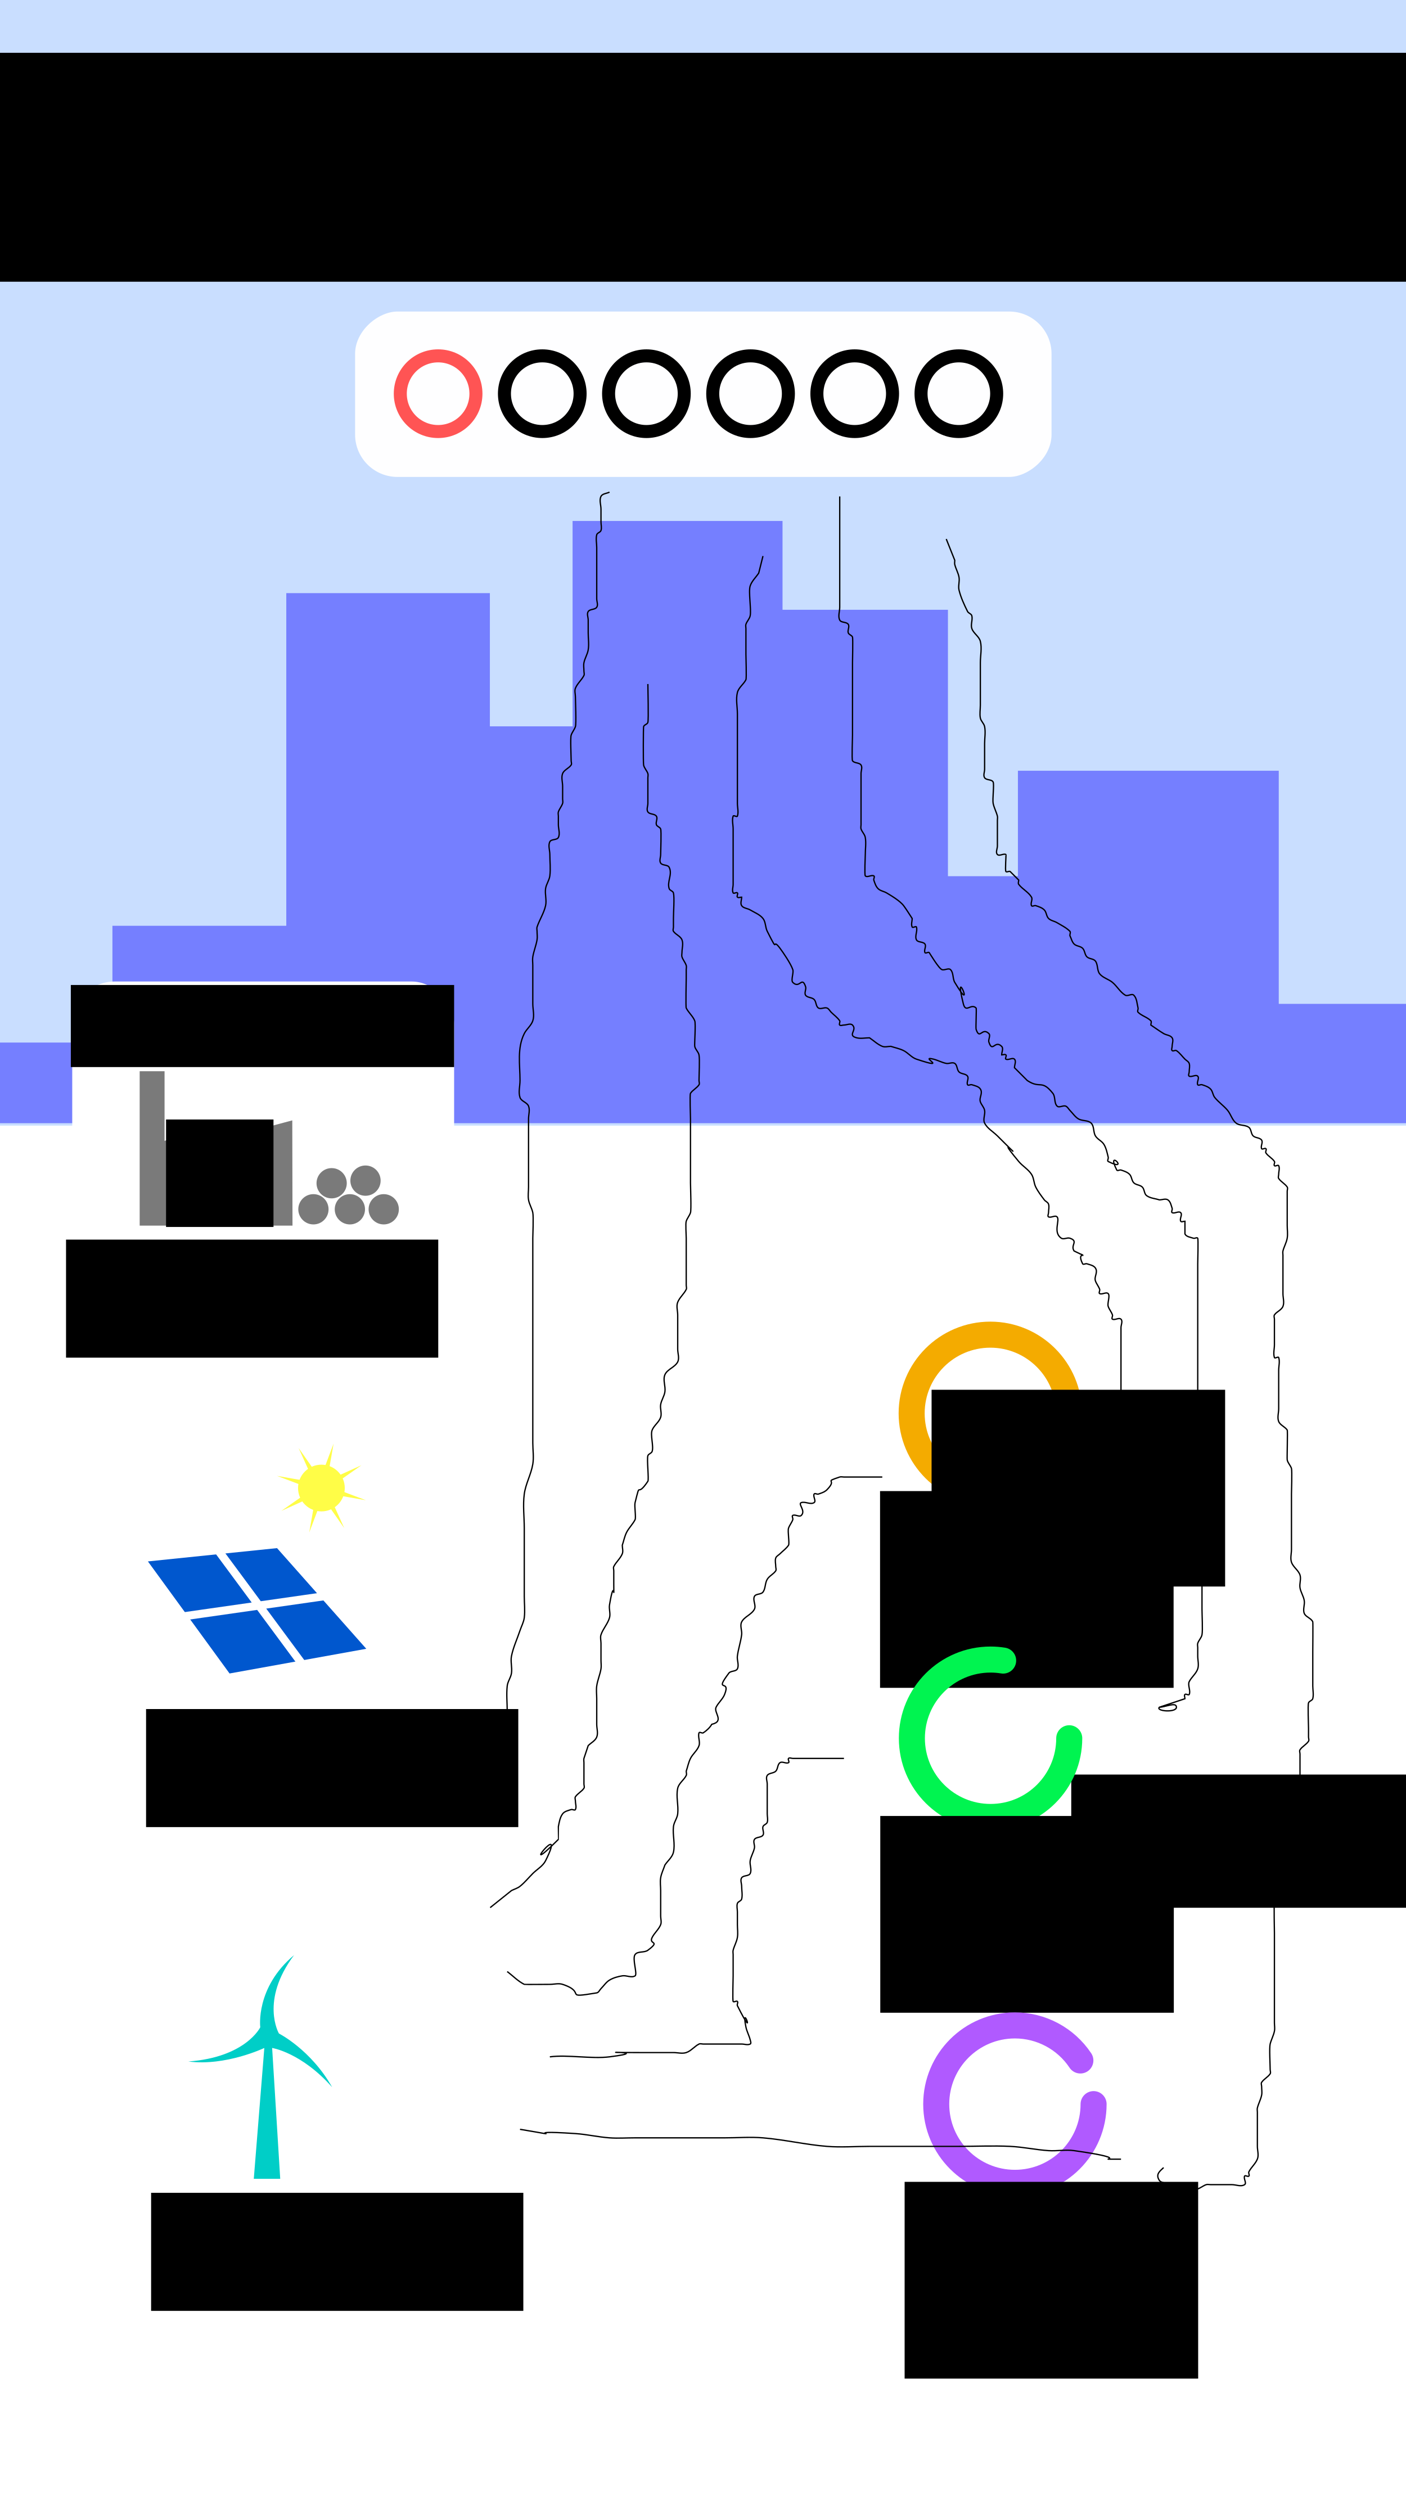 <?xml version="1.0" encoding="UTF-8" standalone="no"?>
<!-- Created with Inkscape (http://www.inkscape.org/) -->

<svg
   xmlns:dc="http://purl.org/dc/elements/1.1/"
   xmlns:cc="http://creativecommons.org/ns#"
   xmlns:rdf="http://www.w3.org/1999/02/22-rdf-syntax-ns#"
   xmlns:svg="http://www.w3.org/2000/svg"
   xmlns="http://www.w3.org/2000/svg"
   xmlns:sodipodi="http://sodipodi.sourceforge.net/DTD/sodipodi-0.dtd"
   xmlns:inkscape="http://www.inkscape.org/namespaces/inkscape"
   width="1080"
   height="1920"
   id="svg2"
   version="1.1"
   inkscape:version="0.48.4 r9939"
   sodipodi:docname="Mockup5.svg">
  <defs
     id="defs4">
    <filter
       id="filter4034"
       inkscape:label="Drop Shadow"
       color-interpolation-filters="sRGB">
      <feFlood
         id="feFlood4036"
         flood-opacity="0.4"
         flood-color="rgb(0,0,0)"
         result="flood" />
      <feComposite
         id="feComposite4038"
         in2="SourceGraphic"
         in="flood"
         operator="in"
         result="composite1" />
      <feGaussianBlur
         id="feGaussianBlur4040"
         stdDeviation="10"
         result="blur" />
      <feOffset
         id="feOffset4042"
         dx="0"
         dy="10"
         result="offset" />
      <feComposite
         id="feComposite4044"
         in2="offset"
         in="SourceGraphic"
         operator="over"
         result="composite2" />
    </filter>
  </defs>
  <sodipodi:namedview
     id="base"
     pagecolor="#ffffff"
     bordercolor="#666666"
     borderopacity="1.0"
     inkscape:pageopacity="0.0"
     inkscape:pageshadow="2"
     inkscape:zoom="0.30542708"
     inkscape:cx="549.56862"
     inkscape:cy="768.55127"
     inkscape:document-units="px"
     inkscape:current-layer="layer1"
     showgrid="false"
     inkscape:window-width="1600"
     inkscape:window-height="877"
     inkscape:window-x="-8"
     inkscape:window-y="1912"
     inkscape:window-maximized="1"
     inkscape:object-paths="true"
     inkscape:snap-intersection-paths="false"
     inkscape:object-nodes="true"
     inkscape:snap-smooth-nodes="false"
     inkscape:snap-midpoints="false"
     inkscape:snap-nodes="true"
     inkscape:snap-bbox="true"
     inkscape:snap-bbox-midpoints="false"
     inkscape:snap-bbox-edge-midpoints="false"
     inkscape:snap-center="false"
     inkscape:snap-object-midpoints="false"
     showguides="true"
     inkscape:guide-bbox="true"
     inkscape:snap-page="true"
     inkscape:snap-global="false">
    <inkscape:grid
       type="xygrid"
       id="grid4075"
       empspacing="5"
       visible="true"
       enabled="true"
       snapvisiblegridlinesonly="true" />
  </sodipodi:namedview>
  <g
     inkscape:label="Layer 1"
     inkscape:groupmode="layer"
     id="layer1"
     transform="translate(0,867.638)">
    <rect
       ry="0"
       y="-867.638"
       x="-6.2695312e-006"
       height="864.381"
       width="1080"
       id="rect4061"
       style="color:#000000;fill:#c9deff;fill-opacity:1;fill-rule:nonzero;stroke:none;stroke-width:20;marker:none;visibility:visible;display:inline;overflow:visible;enable-background:accumulate" />
    <flowRoot
       xml:space="preserve"
       id="flowRoot3905"
       style="font-size:72px;font-style:normal;font-variant:normal;font-weight:normal;font-stretch:normal;text-align:center;line-height:125%;letter-spacing:0px;word-spacing:0px;writing-mode:lr-tb;text-anchor:middle;color:#000000;fill:#000000;fill-opacity:1;fill-rule:nonzero;stroke:none;marker:none;visibility:visible;display:inline;overflow:visible;enable-background:accumulate;font-family:Roboto;-inkscape-font-specification:Roboto"
       transform="matrix(1.939,0,0,1.939,-1453.259,-4347.142)"><flowRegion
         id="flowRegion3907"><rect
           style="font-size:72px;font-style:normal;font-variant:normal;font-weight:normal;font-stretch:normal;text-align:center;line-height:125%;writing-mode:lr-tb;text-anchor:middle;color:#000000;fill:#000000;fill-opacity:1;fill-rule:nonzero;stroke:none;marker:none;visibility:visible;display:inline;overflow:visible;enable-background:accumulate;font-family:Roboto;-inkscape-font-specification:Roboto"
           id="rect3909"
           width="634.585"
           height="90.655"
           x="706.644"
           y="1815.398" /></flowRegion><flowPara
         id="flowPara3911"
         style="font-size:72px;font-style:normal;font-variant:normal;font-weight:normal;font-stretch:normal;text-align:center;line-height:125%;writing-mode:lr-tb;text-anchor:middle;color:#000000;fill:#000000;fill-opacity:1;fill-rule:nonzero;stroke:none;marker:none;visibility:visible;display:inline;overflow:visible;enable-background:accumulate;font-family:Roboto;-inkscape-font-specification:Roboto">City 3</flowPara></flowRoot>    <path
       style="fill:#757fff;fill-opacity:1;stroke:none"
       d="m 1080,-5.109 0,-91.64 -97.737,0 0,-179.018 -200.362,0 0,80.984 -53.756,0 0,-204.592 -127.059,0 0,-68.198 -161.267,0 0,157.707 -63.529,0 0,-102.296 -156.38,0 0,255.455 -133.549,0 0,89.672 -86.361,0 0,61.926 z"
       id="path3903"
       inkscape:connector-curvature="0"
       sodipodi:nodetypes="ccccccccccccccccccccc" />
    <flowRoot
       xml:space="preserve"
       id="flowRoot3951"
       style="font-size:72px;font-style:normal;font-variant:normal;font-weight:normal;font-stretch:normal;text-align:start;line-height:125%;letter-spacing:0px;word-spacing:0px;writing-mode:lr-tb;text-anchor:start;fill:#000000;fill-opacity:1;stroke:none;font-family:Roboto;-inkscape-font-specification:Roboto"><flowRegion
         id="flowRegion3953"><rect
           id="rect3955"
           width="77.87"
           height="73.221"
           x="326.59"
           y="1710.796"
           style="font-size:72px" /></flowRegion><flowPara
         id="flowPara3957" /></flowRoot>    <flowRoot
       xml:space="preserve"
       id="flowRoot3983"
       style="font-size:48px;font-style:normal;font-variant:normal;font-weight:normal;font-stretch:normal;text-align:start;line-height:125%;letter-spacing:0px;word-spacing:0px;writing-mode:lr-tb;text-anchor:start;fill:#000000;fill-opacity:1;stroke:none;font-family:Roboto;-inkscape-font-specification:Roboto"><flowRegion
         id="flowRegion3985"><rect
           id="rect3987"
           width="267.316"
           height="102.277"
           x="822.868"
           y="495.09"
           style="font-size:48px" /></flowRegion><flowPara
         id="flowPara3989" /></flowRoot>    <g
       id="g4141"
       transform="translate(42.563,117.868)">
      <path
         transform="translate(-239.539,-523.092)"
         d="m 1018.125,622.937 c 0,33.378 -27.058,60.437 -60.437,60.437 -33.378,0 -60.437,-27.058 -60.437,-60.437 0,-33.378 27.058,-60.437 60.437,-60.437 33.378,0 60.437,27.058 60.437,60.437 z"
         sodipodi:ry="60.436634"
         sodipodi:rx="60.436634"
         sodipodi:cy="622.93689"
         sodipodi:cx="957.68817"
         id="path4032"
         style="color:#000000;fill:none;stroke:#f4ab00;stroke-width:20;stroke-linecap:round;stroke-linejoin:miter;stroke-miterlimit:4;stroke-opacity:1;stroke-dasharray:none;stroke-dashoffset:0;marker:none;visibility:visible;display:inline;overflow:visible;enable-background:accumulate"
         sodipodi:type="arc" />
      <flowRoot
         transform="translate(-224.296,-389.023)"
         style="font-size:12px;font-style:normal;font-variant:normal;font-weight:normal;font-stretch:normal;text-align:start;line-height:125%;letter-spacing:0px;word-spacing:0px;writing-mode:lr-tb;text-anchor:start;fill:#000000;fill-opacity:1;stroke:none;font-family:Roboto;-inkscape-font-specification:Roboto"
         id="flowRoot4034"
         xml:space="preserve"><flowRegion
           id="flowRegion4036"><rect
             y="548.553"
             x="857.735"
             height="151.092"
             width="225.475"
             id="rect4038" /></flowRegion><flowPara
           style="font-size:64px"
           id="flowPara4040">City 1</flowPara></flowRoot>      <flowRoot
         xml:space="preserve"
         id="flowRoot4042"
         style="font-size:12px;font-style:normal;font-variant:normal;font-weight:normal;font-stretch:normal;text-align:start;line-height:125%;letter-spacing:0px;word-spacing:0px;writing-mode:lr-tb;text-anchor:start;fill:#000000;fill-opacity:1;stroke:none;font-family:Roboto;-inkscape-font-specification:Roboto"
         transform="translate(-184.71,-466.82)"><flowRegion
           id="flowRegion4044"><rect
             id="rect4046"
             width="225.475"
             height="151.092"
             x="857.735"
             y="548.553" /></flowRegion><flowPara
           id="flowPara4048"
           style="font-size:32px">SEND</flowPara></flowRoot>    </g>
    <g
       id="g4134"
       transform="translate(49.112,111.32)">
      <path
         sodipodi:open="true"
         sodipodi:end="4.8731517"
         sodipodi:start="0"
         sodipodi:type="arc"
         style="color:#000000;fill:none;stroke:#00f450;stroke-width:20;stroke-linecap:round;stroke-linejoin:miter;stroke-miterlimit:4;stroke-opacity:1;stroke-dasharray:none;stroke-dashoffset:0;marker:none;visibility:visible;display:inline;overflow:visible;enable-background:accumulate"
         id="path4050"
         sodipodi:cx="957.68817"
         sodipodi:cy="622.93689"
         sodipodi:rx="60.436634"
         sodipodi:ry="60.436634"
         d="m 1018.125,622.937 c 0,33.378 -27.058,60.437 -60.437,60.437 -33.378,0 -60.437,-27.058 -60.437,-60.437 0,-33.378 27.058,-60.437 60.437,-60.437 3.24,0 6.476,0.261 9.674,0.779"
         transform="translate(-245.915,-267.046)" />
      <flowRoot
         xml:space="preserve"
         id="flowRoot4052"
         style="font-size:12px;font-style:normal;font-variant:normal;font-weight:normal;font-stretch:normal;text-align:start;line-height:125%;letter-spacing:0px;word-spacing:0px;writing-mode:lr-tb;text-anchor:start;fill:#000000;fill-opacity:1;stroke:none;font-family:Roboto;-inkscape-font-specification:Roboto"
         transform="translate(-230.673,-132.977)"><flowRegion
           id="flowRegion4054"><rect
             id="rect4056"
             width="225.475"
             height="151.092"
             x="857.735"
             y="548.553" /></flowRegion><flowPara
           id="flowPara4068"
           style="font-size:64px">City 2</flowPara></flowRoot>    </g>
    <g
       id="g4127"
       transform="translate(72.03,72.03)">
      <path
         sodipodi:open="true"
         sodipodi:end="5.6951827"
         sodipodi:start="0"
         transform="translate(-250.131,53.201)"
         d="m 1018.125,622.937 c 0,33.378 -27.058,60.437 -60.437,60.437 -33.378,0 -60.437,-27.058 -60.437,-60.437 0,-33.378 27.058,-60.437 60.437,-60.437 20.207,0 39.077,10.099 50.286,26.912"
         sodipodi:ry="60.436634"
         sodipodi:rx="60.436634"
         sodipodi:cy="622.93689"
         sodipodi:cx="957.68817"
         id="path4072"
         style="color:#000000;fill:none;stroke:#b05aff;stroke-width:20;stroke-linecap:round;stroke-linejoin:miter;stroke-miterlimit:4;stroke-opacity:1;stroke-dasharray:none;stroke-dashoffset:0;marker:none;visibility:visible;display:inline;overflow:visible;enable-background:accumulate"
         sodipodi:type="arc" />
      <flowRoot
         transform="translate(-234.889,187.27)"
         style="font-size:12px;font-style:normal;font-variant:normal;font-weight:normal;font-stretch:normal;text-align:start;line-height:125%;letter-spacing:0px;word-spacing:0px;writing-mode:lr-tb;text-anchor:start;fill:#000000;fill-opacity:1;stroke:none;font-family:Roboto;-inkscape-font-specification:Roboto"
         id="flowRoot4074"
         xml:space="preserve"><flowRegion
           id="flowRegion4076"><rect
             y="548.553"
             x="857.735"
             height="151.092"
             width="225.475"
             id="rect4078" /></flowRegion><flowPara
           style="font-size:64px"
           id="flowPara4080">City 4</flowPara></flowRoot>    </g>
    <g
       id="g4089"
       transform="translate(-370.892,1230.242)">
      <rect
         style="color:#000000;fill:#ffffff;fill-opacity:1;stroke:none;stroke-width:5;marker:none;visibility:visible;display:inline;overflow:visible;filter:url(#filter4034);enable-background:accumulate"
         id="rect4063"
         width="293.339"
         height="299.859"
         x="422.02"
         y="-623.277"
         ry="32.543" />
      <path
         style="fill:#00cec7;fill-opacity:1;stroke:none"
         d="m 573.933,-525.205 -8.093,100.486 20.299,0 -6.205,-100.486 c 0,0 22.47,3.479 46.109,30.193 -16.299,-28.88 -40.886,-41.282 -40.886,-41.282 0,0 -14.712,-25.182 11.616,-60.2 -29.843,24.969 -25.959,55.403 -25.959,55.403 0,0 -11.102,23.063 -55.252,26.276 28.729,3.793 58.372,-10.389 58.372,-10.389 z"
         id="path3774"
         inkscape:connector-curvature="0"
         sodipodi:nodetypes="cccccccccc" />
      <flowRoot
         xml:space="preserve"
         id="flowRoot3776"
         style="font-size:72px;font-style:normal;font-variant:normal;font-weight:normal;font-stretch:normal;text-align:start;line-height:125%;letter-spacing:0px;word-spacing:0px;writing-mode:lr-tb;text-anchor:start;color:#000000;fill:#000000;fill-opacity:1;fill-rule:nonzero;stroke:none;marker:none;visibility:visible;display:inline;overflow:visible;enable-background:accumulate;font-family:Roboto;-inkscape-font-specification:Roboto"
         transform="translate(-219.675,-2229.368)"><flowRegion
           id="flowRegion3778"><rect
             style="font-size:72px;font-style:normal;font-variant:normal;font-weight:normal;font-stretch:normal;text-align:start;line-height:125%;writing-mode:lr-tb;text-anchor:start;color:#000000;fill:#000000;fill-opacity:1;fill-rule:nonzero;stroke:none;marker:none;visibility:visible;display:inline;overflow:visible;enable-background:accumulate;font-family:Roboto;-inkscape-font-specification:Roboto"
             id="rect3780"
             width="285.912"
             height="90.655"
             x="706.644"
             y="1815.398" /></flowRegion><flowPara
           id="flowPara3782"
           style="font-size:72px;font-style:normal;font-variant:normal;font-weight:normal;font-stretch:normal;text-align:start;line-height:125%;writing-mode:lr-tb;text-anchor:start;color:#000000;fill:#000000;fill-opacity:1;fill-rule:nonzero;stroke:none;marker:none;visibility:visible;display:inline;overflow:visible;enable-background:accumulate;font-family:Roboto;-inkscape-font-specification:Roboto">Wind</flowPara></flowRoot>    </g>
    <g
       id="g4097"
       transform="translate(-26.535,499.367)">
      <rect
         ry="32.543"
         y="-623.277"
         x="82.02"
         height="299.859"
         width="293.339"
         id="rect3939"
         style="color:#000000;fill:#ffffff;fill-opacity:1;stroke:none;stroke-width:5;marker:none;visibility:visible;display:inline;overflow:visible;filter:url(#filter4034);enable-background:accumulate" />
      <path
         style="fill:#7a7a7a;fill-opacity:1;stroke:none"
         d="m 251.213,-425.831 -117.387,0 0,-118.549 19.109,0 0,53.463 48.071,-13.953 0,11.628 50.039,-13.408 z"
         id="path3810"
         inkscape:connector-curvature="0"
         sodipodi:nodetypes="ccccccccc" />
      <flowRoot
         transform="translate(-629.383,-2230.48)"
         style="font-size:72px;font-style:normal;font-variant:normal;font-weight:normal;font-stretch:normal;text-align:start;line-height:125%;letter-spacing:0px;word-spacing:0px;writing-mode:lr-tb;text-anchor:start;fill:#000000;fill-opacity:1;stroke:none;font-family:Roboto;-inkscape-font-specification:Roboto"
         id="flowRoot3784"
         xml:space="preserve"><flowRegion
           id="flowRegion3786"><rect
             style="font-size:72px"
             y="1815.398"
             x="706.644"
             height="90.655"
             width="285.912"
             id="rect3788" /></flowRegion><flowPara
           style="font-size:72px;text-align:center;text-anchor:middle"
           id="flowPara3790">Fossil</flowPara></flowRoot>      <path
         transform="matrix(1.667,0,0,1.667,-191.015,-3243.766)"
         d="m 298.696,1682.902 c 0,3.851 -3.122,6.973 -6.973,6.973 -3.851,0 -6.973,-3.122 -6.973,-6.973 0,-3.851 3.122,-6.973 6.973,-6.973 3.851,0 6.973,3.122 6.973,6.973 z"
         sodipodi:ry="6.9734573"
         sodipodi:rx="6.9734573"
         sodipodi:cy="1682.9025"
         sodipodi:cx="291.72296"
         id="path3937"
         style="color:#000000;fill:#7a7a7a;fill-opacity:1;fill-rule:nonzero;stroke:none;stroke-width:10;marker:none;visibility:visible;display:inline;overflow:visible;enable-background:accumulate"
         sodipodi:type="arc" />
      <path
         sodipodi:type="arc"
         style="color:#000000;fill:#7a7a7a;fill-opacity:1;fill-rule:nonzero;stroke:none;stroke-width:10;marker:none;visibility:visible;display:inline;overflow:visible;enable-background:accumulate"
         id="path3941"
         sodipodi:cx="291.72296"
         sodipodi:cy="1682.9025"
         sodipodi:rx="6.9734573"
         sodipodi:ry="6.9734573"
         d="m 298.696,1682.902 c 0,3.851 -3.122,6.973 -6.973,6.973 -3.851,0 -6.973,-3.122 -6.973,-6.973 0,-3.851 3.122,-6.973 6.973,-6.973 3.851,0 6.973,3.122 6.973,6.973 z"
         transform="matrix(1.667,0,0,1.667,-179.015,-3265.766)" />
      <path
         transform="matrix(1.667,0,0,1.667,-165.015,-3243.766)"
         d="m 298.696,1682.902 c 0,3.851 -3.122,6.973 -6.973,6.973 -3.851,0 -6.973,-3.122 -6.973,-6.973 0,-3.851 3.122,-6.973 6.973,-6.973 3.851,0 6.973,3.122 6.973,6.973 z"
         sodipodi:ry="6.9734573"
         sodipodi:rx="6.9734573"
         sodipodi:cy="1682.9025"
         sodipodi:cx="291.72296"
         id="path3943"
         style="color:#000000;fill:#7a7a7a;fill-opacity:1;fill-rule:nonzero;stroke:none;stroke-width:10;marker:none;visibility:visible;display:inline;overflow:visible;enable-background:accumulate"
         sodipodi:type="arc" />
      <path
         transform="matrix(1.667,0,0,1.667,-219.015,-3243.766)"
         d="m 298.696,1682.902 c 0,3.851 -3.122,6.973 -6.973,6.973 -3.851,0 -6.973,-3.122 -6.973,-6.973 0,-3.851 3.122,-6.973 6.973,-6.973 3.851,0 6.973,3.122 6.973,6.973 z"
         sodipodi:ry="6.9734573"
         sodipodi:rx="6.9734573"
         sodipodi:cy="1682.9025"
         sodipodi:cx="291.72296"
         id="path3945"
         style="color:#000000;fill:#7a7a7a;fill-opacity:1;fill-rule:nonzero;stroke:none;stroke-width:10;marker:none;visibility:visible;display:inline;overflow:visible;enable-background:accumulate"
         sodipodi:type="arc" />
      <path
         sodipodi:type="arc"
         style="color:#000000;fill:#7a7a7a;fill-opacity:1;fill-rule:nonzero;stroke:none;stroke-width:10;marker:none;visibility:visible;display:inline;overflow:visible;enable-background:accumulate"
         id="path3947"
         sodipodi:cx="291.72296"
         sodipodi:cy="1682.9025"
         sodipodi:rx="6.9734573"
         sodipodi:ry="6.9734573"
         d="m 298.696,1682.902 c 0,3.851 -3.122,6.973 -6.973,6.973 -3.851,0 -6.973,-3.122 -6.973,-6.973 0,-3.851 3.122,-6.973 6.973,-6.973 3.851,0 6.973,3.122 6.973,6.973 z"
         transform="matrix(1.667,0,0,1.667,-205.015,-3263.766)" />
      <flowRoot
         transform="translate(-179.474,-2223.918)"
         style="font-size:12px;font-style:normal;font-variant:normal;font-weight:normal;font-stretch:normal;text-align:start;line-height:125%;letter-spacing:0px;word-spacing:0px;writing-mode:lr-tb;text-anchor:start;fill:#000000;fill-opacity:1;stroke:none;font-family:Roboto;-inkscape-font-specification:Roboto"
         id="flowRoot3959"
         xml:space="preserve"><flowRegion
           id="flowRegion3961"><rect
             y="1716.608"
             x="333.564"
             height="82.519"
             width="82.519"
             id="rect3963" /></flowRegion><flowPara
           style="font-size:72px"
           id="flowPara3965">x5</flowPara></flowRoot>      <flowRoot
         xml:space="preserve"
         id="flowRoot3967"
         style="font-size:72px;font-style:normal;font-variant:normal;font-weight:normal;font-stretch:normal;text-align:start;line-height:125%;letter-spacing:0px;word-spacing:0px;writing-mode:lr-tb;text-anchor:start;fill:#000000;fill-opacity:1;stroke:none;font-family:Roboto;-inkscape-font-specification:Roboto"
         transform="translate(-625.707,-2426.008)"><flowRegion
           id="flowRegion3969"><rect
             id="rect3971"
             width="294.422"
             height="63.03"
             x="706.644"
             y="1815.398"
             style="font-size:72px" /></flowRegion><flowPara
           id="flowPara3973"
           style="font-size:36px;text-align:center;text-anchor:middle">Tap for power</flowPara></flowRoot>    </g>
    <g
       id="g4077"
       transform="translate(-708.688,862.764)">
      <rect
         ry="32.543"
         y="-623.277"
         x="762.02"
         height="299.859"
         width="293.339"
         id="rect4065"
         style="color:#000000;fill:#ffffff;fill-opacity:1;stroke:none;stroke-width:5;marker:none;visibility:visible;display:inline;overflow:visible;filter:url(#filter4034);enable-background:accumulate" />
      <g
         id="g3812"
         transform="translate(70.518,-1320.32)">
        <path
           style="fill:#0057ce;fill-opacity:1;stroke:none"
           d="m 751.785,788.964 62.718,86.056 105.017,-18.961 -68.553,-77.304 z"
           id="path2985"
           inkscape:connector-curvature="0" />
        <path
           transform="translate(0,-867.638)"
           id="path2991"
           style="fill:none;stroke:#ffffff;stroke-width:6.2;stroke-linecap:butt;stroke-linejoin:miter;stroke-miterlimit:4;stroke-opacity:1;stroke-dasharray:none"
           d="m 914.685,1679.416 -162.714,23.245 m 36.785,-77.504 96.873,130.967"
           inkscape:connector-curvature="0"
           sodipodi:nodetypes="cccc" />
      </g>
      <flowRoot
         transform="translate(114.247,-2233.383)"
         style="font-size:72px;font-style:normal;font-variant:normal;font-weight:normal;font-stretch:normal;text-align:start;line-height:125%;letter-spacing:0px;word-spacing:0px;writing-mode:lr-tb;text-anchor:start;fill:#000000;fill-opacity:1;stroke:none;font-family:Roboto;-inkscape-font-specification:Roboto"
         id="flowRoot3762"
         xml:space="preserve"><flowRegion
           id="flowRegion3764"><rect
             style="font-size:72px;font-style:normal;font-variant:normal;font-weight:normal;font-stretch:normal;text-align:start;line-height:125%;writing-mode:lr-tb;text-anchor:start;font-family:Roboto;-inkscape-font-specification:Roboto"
             y="1815.398"
             x="706.644"
             height="90.655"
             width="285.912"
             id="rect3766" /></flowRegion><flowPara
           style="font-size:72px;font-style:normal;font-variant:normal;font-weight:normal;font-stretch:normal;text-align:start;line-height:125%;writing-mode:lr-tb;text-anchor:start;font-family:Roboto;-inkscape-font-specification:Roboto"
           id="flowPara3768">Solar</flowPara></flowRoot>      <path
         transform="translate(0,-2187.638)"
         d="m 973.517,1599.932 c 0,9.909 -8.033,17.942 -17.942,17.942 -9.909,0 -17.942,-8.033 -17.942,-17.942 0,-9.909 8.033,-17.942 17.942,-17.942 9.909,0 17.942,8.033 17.942,17.942 z"
         sodipodi:ry="17.942343"
         sodipodi:rx="17.942343"
         sodipodi:cy="1599.9318"
         sodipodi:cx="955.57446"
         id="path4057"
         style="color:#000000;fill:#fffd47;fill-opacity:1;fill-rule:nonzero;stroke:none;stroke-width:20;marker:none;visibility:visible;display:inline;overflow:visible;enable-background:accumulate"
         sodipodi:type="arc" />
      <path
         inkscape:transform-center-y="-6.6979679"
         inkscape:transform-center-x="-11.700986"
         transform="matrix(0.437,0,0,0.437,537.996,-1286.864)"
         d="m 1033.71,1621.347 -65.337,-11.478 27.309,60.456 -38.084,-54.316 -23.438,62.059 11.478,-65.337 -60.456,27.309 54.317,-38.084 -62.059,-23.438 65.337,11.478 -27.309,-60.456 38.084,54.317 23.438,-62.059 -11.478,65.337 60.456,-27.309 -54.317,38.084 z"
         inkscape:randomized="0"
         inkscape:rounded="0"
         inkscape:flatsided="false"
         sodipodi:arg2="0.66020408"
         sodipodi:arg1="0.267505"
         sodipodi:r2="16.203508"
         sodipodi:r1="81.01754"
         sodipodi:cy="1599.9318"
         sodipodi:cx="955.57446"
         sodipodi:sides="8"
         id="path4059"
         style="color:#000000;fill:#fffd47;fill-opacity:1;fill-rule:nonzero;stroke:none;stroke-width:20;marker:none;visibility:visible;display:inline;overflow:visible;enable-background:accumulate"
         sodipodi:type="star" />
    </g>
    <g
       id="g4118"
       transform="matrix(0,-1,1,0,675.163,-13.789)">
      <rect
         style="opacity:0.99;color:#000000;fill:#ffffff;fill-opacity:1;stroke:none;stroke-width:5;marker:none;visibility:visible;display:inline;overflow:visible;filter:url(#filter4034);enable-background:accumulate"
         id="rect4073"
         width="127.014"
         height="534.969"
         x="487.603"
         y="-412.407"
         ry="32.543" />
      <path
         transform="matrix(0,1,-1,0,966.417,-685.172)"
         d="m 455.599,414.895 c 0,16.047 -13.009,29.056 -29.056,29.056 -16.047,0 -29.056,-13.009 -29.056,-29.056 0,-16.047 13.009,-29.056 29.056,-29.056 16.047,0 29.056,13.009 29.056,29.056 z"
         sodipodi:ry="29.056072"
         sodipodi:rx="29.056072"
         sodipodi:cy="414.89542"
         sodipodi:cx="426.54315"
         id="path3913"
         style="color:#000000;fill:none;stroke:#000000;stroke-width:10;stroke-opacity:1;marker:none;visibility:visible;display:inline;overflow:visible;enable-background:accumulate"
         sodipodi:type="arc" />
      <path
         sodipodi:type="arc"
         style="color:#000000;fill:none;stroke:#000000;stroke-width:10;stroke-opacity:1;marker:none;visibility:visible;display:inline;overflow:visible;enable-background:accumulate"
         id="path3915"
         sodipodi:cx="426.54315"
         sodipodi:cy="414.89542"
         sodipodi:rx="29.056072"
         sodipodi:ry="29.056072"
         d="m 455.599,414.895 c 0,16.047 -13.009,29.056 -29.056,29.056 -16.047,0 -29.056,-13.009 -29.056,-29.056 0,-16.047 13.009,-29.056 29.056,-29.056 16.047,0 29.056,13.009 29.056,29.056 z"
         transform="matrix(0,1,-1,0,966.417,-605.172)" />
      <path
         transform="matrix(0,1,-1,0,966.417,-525.172)"
         d="m 455.599,414.895 c 0,16.047 -13.009,29.056 -29.056,29.056 -16.047,0 -29.056,-13.009 -29.056,-29.056 0,-16.047 13.009,-29.056 29.056,-29.056 16.047,0 29.056,13.009 29.056,29.056 z"
         sodipodi:ry="29.056072"
         sodipodi:rx="29.056072"
         sodipodi:cy="414.89542"
         sodipodi:cx="426.54315"
         id="path3917"
         style="color:#000000;fill:none;stroke:#000000;stroke-width:10;stroke-opacity:1;marker:none;visibility:visible;display:inline;overflow:visible;enable-background:accumulate"
         sodipodi:type="arc" />
      <path
         sodipodi:type="arc"
         style="color:#000000;fill:none;stroke:#000000;stroke-width:10;stroke-opacity:1;marker:none;visibility:visible;display:inline;overflow:visible;enable-background:accumulate"
         id="path3919"
         sodipodi:cx="426.54315"
         sodipodi:cy="414.89542"
         sodipodi:rx="29.056072"
         sodipodi:ry="29.056072"
         d="m 455.599,414.895 c 0,16.047 -13.009,29.056 -29.056,29.056 -16.047,0 -29.056,-13.009 -29.056,-29.056 0,-16.047 13.009,-29.056 29.056,-29.056 16.047,0 29.056,13.009 29.056,29.056 z"
         transform="matrix(0,1,-1,0,966.417,-445.172)" />
      <path
         transform="matrix(0,1,-1,0,966.417,-365.172)"
         d="m 455.599,414.895 c 0,16.047 -13.009,29.056 -29.056,29.056 -16.047,0 -29.056,-13.009 -29.056,-29.056 0,-16.047 13.009,-29.056 29.056,-29.056 16.047,0 29.056,13.009 29.056,29.056 z"
         sodipodi:ry="29.056072"
         sodipodi:rx="29.056072"
         sodipodi:cy="414.89542"
         sodipodi:cx="426.54315"
         id="path3921"
         style="color:#000000;fill:none;stroke:#000000;stroke-width:10;stroke-opacity:1;marker:none;visibility:visible;display:inline;overflow:visible;enable-background:accumulate"
         sodipodi:type="arc" />
      <path
         sodipodi:type="arc"
         style="color:#000000;fill:none;stroke:#ff5454;stroke-width:10;stroke-opacity:1;marker:none;visibility:visible;display:inline;overflow:visible;enable-background:accumulate"
         id="path4138"
         sodipodi:cx="426.54315"
         sodipodi:cy="414.89542"
         sodipodi:rx="29.056072"
         sodipodi:ry="29.056072"
         d="m 455.599,414.895 c 0,16.047 -13.009,29.056 -29.056,29.056 -16.047,0 -29.056,-13.009 -29.056,-29.056 0,-16.047 13.009,-29.056 29.056,-29.056 16.047,0 29.056,13.009 29.056,29.056 z"
         transform="matrix(0,1,-1,0,966.417,-765.172)" />
    </g>
    <path
       style="fill:none;stroke:#000000;stroke-width:1px;stroke-linecap:butt;stroke-linejoin:miter;stroke-opacity:1"
       d="m 399.441,1635.153 c 44.303,7.384 -6.699,-0.01 42.563,3.274 8.779,0.585 17.416,2.647 26.193,3.274 6.532,0.467 13.096,0 19.645,0 22.919,0 45.837,0 68.756,0 9.822,0 19.679,-0.816 29.467,0 16.458,1.371 32.649,5.231 49.112,6.548 10.879,0.87 21.827,0 32.741,0 22.919,0 45.837,0 68.756,0 13.096,0 26.208,-0.623 39.289,0 9.872,0.47 19.606,2.617 29.467,3.274 6.534,0.436 13.162,-0.926 19.645,0 51.396,7.342 9.18,6.548 36.015,6.548"
       id="path4160"
       inkscape:connector-curvature="0"
       transform="translate(0,-867.638)" />
    <path
       style="fill:none;stroke:#000000;stroke-width:1px;stroke-linecap:butt;stroke-linejoin:miter;stroke-opacity:1"
       d="m 422.359,1579.493 c 13.753,-1.772 32.036,1.725 45.837,0 37.237,-4.655 -23.067,-3.274 22.919,-3.274 14.53,0 7.79,0 26.193,0 3.274,0 6.716,1.035 9.822,0 3.733,-1.244 6.303,-4.788 9.822,-6.548 0.976,-0.488 2.183,0 3.274,0 2.183,0 4.365,0 6.548,0 7.64,0 15.279,0 22.919,0 2.183,0 4.596,0.976 6.548,0 0.976,-0.488 0.265,-2.215 0,-3.274 -0.837,-3.348 -2.597,-6.438 -3.274,-9.822 -4.212,-21.059 8.804,14.333 -6.548,-16.37 -0.488,-0.976 0.772,-2.502 0,-3.274 -0.772,-0.772 -2.786,0.976 -3.274,0 -0.512,-1.024 0,-17.616 0,-19.645 0,-4.737 0,-12.005 0,-16.37 0,-1.091 -0.265,-2.215 0,-3.274 0.837,-3.348 2.707,-6.418 3.274,-9.822 0.538,-3.23 0,-6.548 0,-9.822 0,-3.274 0,-6.548 0,-9.822 0,-2.183 -0.69,-4.478 0,-6.548 0.488,-1.464 2.9,-1.777 3.274,-3.274 0.794,-3.176 0,-6.548 0,-9.822 0,-2.183 -1.211,-4.732 0,-6.548 1.354,-2.03 5.457,-1.091 6.548,-3.274 1.464,-2.928 -0.538,-6.593 0,-9.822 0.567,-3.404 2.597,-6.438 3.274,-9.822 0.428,-2.14 -1.211,-4.732 0,-6.548 1.354,-2.03 5.195,-1.244 6.548,-3.274 1.211,-1.816 -0.69,-4.478 0,-6.548 0.488,-1.464 2.786,-1.81 3.274,-3.274 0.69,-2.071 0,-4.365 0,-6.548 0,-7.64 0,-15.279 0,-22.919 0,-2.183 -1.211,-4.732 0,-6.548 1.354,-2.03 4.823,-1.548 6.548,-3.274 1.726,-1.726 1.244,-5.194 3.274,-6.548 1.816,-1.211 4.596,0.976 6.548,0 0.976,-0.488 -0.772,-2.502 0,-3.274 0.772,-0.772 2.183,0 3.274,0 2.183,0 4.365,0 6.548,0 10.914,0 21.827,0 32.741,0"
       id="path4166"
       inkscape:connector-curvature="0"
       transform="translate(0,-867.638)" />
    <path
       style="fill:none;stroke:#000000;stroke-width:1px;stroke-linecap:butt;stroke-linejoin:miter;stroke-opacity:1"
       d="m 389.618,1514.011 c 4.365,3.274 8.216,7.382 13.096,9.822 0.338,0.169 19.323,0 19.645,0 3.274,0 6.716,-1.035 9.822,0 19.057,6.352 -0.622,11.018 26.193,6.548 1.522,-0.254 2.183,-2.183 3.274,-3.274 2.183,-2.183 3.901,-4.96 6.548,-6.548 2.959,-1.776 6.418,-2.707 9.822,-3.274 3.23,-0.538 7.098,1.816 9.822,0 2.001,-1.334 -2.395,-13.177 0,-16.37 2.071,-2.761 7.061,-1.203 9.822,-3.274 10.222,-7.667 0.385,-4.044 3.274,-9.822 1.76,-3.52 5.087,-6.169 6.548,-9.822 0.811,-2.027 0,-4.365 0,-6.548 0,-6.548 0,-13.096 0,-19.645 0,-3.274 -0.538,-6.593 0,-9.822 0.567,-3.404 2.183,-6.548 3.274,-9.822 2.183,-3.274 5.695,-5.981 6.548,-9.822 1.421,-6.392 -0.723,-13.136 0,-19.645 0.381,-3.43 2.893,-6.392 3.274,-9.822 0.723,-6.508 -1.421,-13.252 0,-19.645 0.854,-3.841 4.788,-6.303 6.548,-9.822 0.488,-0.976 0,-2.183 0,-3.274 1.091,-3.274 1.731,-6.735 3.274,-9.822 1.76,-3.519 5.304,-6.089 6.548,-9.822 1.035,-3.106 -1.035,-6.716 0,-9.822 0.345,-1.035 2.366,0.605 3.274,0 2.568,-1.712 4.96,-3.901 6.548,-6.548 9.983,-2.318 1.262,-9.072 3.274,-13.096 1.76,-3.52 5.087,-6.169 6.548,-9.822 4.989,-12.473 -8.579,-0.567 3.274,-16.371 1.464,-1.952 5.457,-1.091 6.548,-3.274 1.464,-2.928 -0.406,-6.573 0,-9.822 0.69,-5.522 2.584,-10.849 3.274,-16.37 0.406,-3.249 -1.464,-6.894 0,-9.822 2.071,-4.141 7.752,-5.681 9.822,-9.822 1.464,-2.929 -1.464,-6.894 0,-9.822 1.091,-2.183 5.084,-1.322 6.548,-3.274 2.071,-2.761 1.498,-6.863 3.274,-9.822 1.588,-2.647 4.836,-3.98 6.548,-6.548 0.605,-0.908 0,-2.183 0,-3.274 0,-2.183 -0.69,-4.478 0,-6.548 0.488,-1.464 2.183,-2.183 3.274,-3.274 2.183,-2.183 4.836,-3.98 6.548,-6.548 0.903,-1.354 -0.788,-10.731 0,-13.096 0.772,-2.315 2.502,-4.233 3.274,-6.548 0.345,-1.035 -0.976,-2.786 0,-3.274 1.952,-0.976 5.005,1.543 6.548,0 3.676,-3.676 -2.926,-8.847 0,-9.822 3.106,-1.035 7.098,1.816 9.822,0 1.816,-1.211 -0.976,-4.596 0,-6.548 0.488,-0.976 2.239,0.345 3.274,0 2.315,-0.772 4.823,-1.548 6.548,-3.274 8.731,-8.731 -3.274,-5.457 9.822,-9.822 1.035,-0.345 2.183,0 3.274,0 2.183,0 4.365,0 6.548,0 7.64,0 15.279,0 22.919,0"
       id="path4168"
       inkscape:connector-curvature="0"
       transform="translate(0,-867.638)" />
    <path
       style="fill:none;stroke:#000000;stroke-width:1px;stroke-linecap:butt;stroke-linejoin:miter;stroke-opacity:1"
       d="m 376.522,1464.9 c 5.457,-4.365 10.914,-8.731 16.371,-13.097 2.183,-1.091 4.643,-1.75 6.548,-3.274 3.616,-2.893 6.548,-6.548 9.822,-9.822 3.274,-3.274 7.752,-5.681 9.822,-9.822 17.237,-34.474 -23.441,16.892 9.822,-16.37 0.016,-0.016 -0.025,-9.696 0,-9.822 0.677,-3.384 1.203,-7.061 3.274,-9.822 1.464,-1.952 4.233,-2.502 6.548,-3.274 1.035,-0.345 2.786,0.976 3.274,0 0.976,-1.952 0,-4.365 0,-6.548 0,-1.091 -0.605,-2.366 0,-3.274 1.712,-2.568 4.836,-3.98 6.548,-6.548 0.605,-0.908 0,-2.183 0,-3.274 0,-5.457 0,-10.914 0,-16.37 0,-1.091 -0.265,-2.215 0,-3.274 1.091,-3.274 2.183,-6.548 3.274,-9.822 2.183,-2.183 5.402,-3.682 6.548,-6.548 1.216,-3.04 0,-6.548 0,-9.822 0,-6.548 0,-13.096 0,-19.645 0,-3.274 -0.463,-6.581 0,-9.822 0.636,-4.455 2.534,-8.658 3.274,-13.097 0.359,-2.153 0,-4.365 0,-6.548 0,-4.365 0,-8.731 0,-13.096 0,-2.183 -0.69,-4.478 0,-6.548 1.543,-4.63 5.207,-8.403 6.548,-13.096 0.899,-3.148 -0.538,-6.593 0,-9.822 3.964,-23.786 3.274,1.151 3.274,-16.37 0,-3.274 0,-6.548 0,-9.822 0,-1.091 -0.488,-2.298 0,-3.274 1.76,-3.52 5.087,-6.169 6.548,-9.822 0.811,-2.027 0,-4.365 0,-6.548 1.091,-3.274 1.731,-6.735 3.274,-9.822 1.76,-3.519 4.788,-6.303 6.548,-9.822 0.839,-1.678 -0.656,-10.472 0,-13.096 4.56,-18.24 0.557,-2.472 9.822,-16.37 0.912,-1.368 -0.898,-16.95 0,-19.645 0.488,-1.464 2.786,-1.81 3.274,-3.274 1.327,-3.981 -1.508,-12.601 0,-16.37 1.461,-3.654 5.304,-6.089 6.548,-9.822 1.035,-3.106 -0.538,-6.593 0,-9.822 0.567,-3.404 2.786,-6.406 3.274,-9.822 0.617,-4.322 -1.72,-9.084 0,-13.096 1.824,-4.256 7.752,-5.681 9.822,-9.822 1.464,-2.929 0,-6.548 0,-9.822 0,-8.731 0,-17.462 0,-26.193 0,-3.274 -1.216,-6.782 0,-9.822 1.461,-3.654 4.788,-6.303 6.548,-9.822 0.488,-0.976 0,-2.183 0,-3.274 0,-2.183 0,-4.365 0,-6.548 0,-9.822 0,-19.645 0,-29.467 0,-2.837 -0.632,-11.2 0,-13.096 0.772,-2.315 2.502,-4.233 3.274,-6.548 0.721,-2.164 0,-19.406 0,-22.919 0,-16.371 0,-32.741 0,-49.112 0,-2.302 -0.644,-18.679 0,-19.645 1.712,-2.568 4.836,-3.98 6.548,-6.548 0.605,-0.908 0,-2.183 0,-3.274 0,-4.263 0.656,-16.363 0,-19.645 -0.479,-2.393 -2.796,-4.155 -3.274,-6.548 -0.321,-1.605 0.886,-17.431 0,-19.645 -1.461,-3.654 -4.788,-6.303 -6.548,-9.822 -0.47,-0.941 0,-20.977 0,-22.919 0,-2.183 0,-4.365 0,-6.548 0,-1.091 0.345,-2.239 0,-3.274 -0.772,-2.315 -2.502,-4.233 -3.274,-6.548 -0.345,-1.035 0,-2.183 0,-3.274 0,-3.274 1.216,-6.782 0,-9.822 -1.146,-2.866 -4.836,-3.98 -6.548,-6.548 -0.605,-0.908 0,-2.183 0,-3.274 0,-2.183 0,-4.365 0,-6.548 0,-4.7 0.861,-16.199 0,-19.645 -0.374,-1.497 -2.786,-1.81 -3.274,-3.274 -1.819,-5.457 2.728,-10.914 0,-16.371 -1.091,-2.183 -5.195,-1.244 -6.548,-3.274 -1.211,-1.816 0,-4.365 0,-6.548 0,-2.81 0.639,-17.729 0,-19.645 -0.488,-1.464 -2.786,-1.81 -3.274,-3.274 -0.69,-2.071 1.211,-4.732 0,-6.548 -1.354,-2.031 -5.195,-1.244 -6.548,-3.274 -1.211,-1.816 0,-4.365 0,-6.548 0,-6.548 0,-13.096 0,-19.645 0,-1.091 0.345,-2.239 0,-3.274 -0.772,-2.315 -2.796,-4.155 -3.274,-6.548 -0.351,-1.755 -0.234,-28.53 0,-29.467 0.374,-1.497 2.9,-1.777 3.274,-3.274 0.632,-2.529 0,-25.419 0,-29.467"
       id="path4170"
       inkscape:connector-curvature="0"
       transform="translate(0,-867.638)" />
    <path
       style="fill:none;stroke:#000000;stroke-width:1px;stroke-linecap:butt;stroke-linejoin:miter;stroke-opacity:1"
       d="m 389.618,1314.291 c 0,-6.548 -0.723,-13.136 0,-19.645 0.381,-3.43 2.786,-6.406 3.274,-9.822 0.617,-4.322 -0.856,-8.816 0,-13.096 1.354,-6.768 4.365,-13.096 6.548,-19.645 1.091,-3.274 2.846,-6.398 3.274,-9.822 0.677,-5.415 0,-10.914 0,-16.37 0,-2.259 0,-46.751 0,-52.386 0,-8.731 -1.154,-17.538 0,-26.193 1.05,-7.876 5.242,-15.082 6.548,-22.919 0.897,-5.383 0,-10.914 0,-16.371 0,-6.548 0,-13.096 0,-19.645 0,-29.467 0,-58.934 0,-88.401 0,-16.371 0,-32.741 0,-49.112 0,-2.398 0.65,-16.392 0,-19.645 -0.677,-3.384 -2.707,-6.418 -3.274,-9.822 -0.538,-3.23 0,-6.548 0,-9.822 0,-10.914 0,-21.827 0,-32.741 0,-6.513 0,-13.132 0,-19.645 0,-3.274 1.216,-6.782 0,-9.822 -1.146,-2.866 -5.572,-3.62 -6.548,-6.548 -1.38,-4.141 0,-8.731 0,-13.096 0,-12.097 -2.354,-24.759 3.274,-36.015 1.76,-3.52 5.304,-6.089 6.548,-9.822 1.38,-4.141 0,-8.731 0,-13.096 0,-9.822 0,-19.645 0,-29.467 0,-2.183 -0.359,-4.395 0,-6.548 0.74,-4.439 2.534,-8.658 3.274,-13.096 0.359,-2.153 0,-4.365 0,-6.548 0,-1.091 -0.345,-2.239 0,-3.274 1.859,-5.576 5.273,-10.633 6.548,-16.371 0.947,-4.262 -0.617,-8.775 0,-13.096 0.488,-3.417 2.846,-6.398 3.274,-9.822 0.677,-5.415 0,-10.914 0,-16.371 0,-3.274 -1.464,-6.894 0,-9.822 1.091,-2.183 5.457,-1.091 6.548,-3.274 1.464,-2.928 0,-6.548 0,-9.822 0,-2.183 0,-4.365 0,-6.548 0,-1.091 -0.345,-2.239 0,-3.274 0.772,-2.315 2.502,-4.233 3.274,-6.548 0.345,-1.035 0,-2.183 0,-3.274 0,-3.274 0,-6.548 0,-9.822 0,-3.274 -1.216,-6.782 0,-9.822 1.146,-2.866 4.836,-3.98 6.548,-6.548 0.605,-0.908 0,-2.183 0,-3.274 0,-3.216 -0.722,-17.479 0,-19.645 0.772,-2.315 2.502,-4.233 3.274,-6.548 0.768,-2.305 0,-19.757 0,-22.919 0,-2.183 -0.811,-4.522 0,-6.548 1.461,-3.654 4.788,-6.303 6.548,-9.822 0.488,-0.976 0,-2.183 0,-3.274 0,-2.183 -0.428,-4.408 0,-6.548 0.677,-3.384 2.707,-6.418 3.274,-9.822 0.718,-4.306 0,-8.731 0,-13.096 0,-3.274 0,-6.548 0,-9.822 0,-2.183 -1.211,-4.732 0,-6.548 1.354,-2.031 5.195,-1.244 6.548,-3.274 1.211,-1.816 0,-4.365 0,-6.548 0,-3.274 0,-6.548 0,-9.822 0,-9.822 0,-19.645 0,-29.467 0,-3.274 -0.794,-6.646 0,-9.822 0.374,-1.497 2.786,-1.81 3.274,-3.274 0.69,-2.071 0,-4.365 0,-6.548 0,-3.274 0,-6.548 0,-9.822 0,-3.274 -1.464,-6.894 0,-9.822 1.091,-2.183 4.365,-2.183 6.548,-3.274"
       id="path4172"
       inkscape:connector-curvature="0"
       transform="translate(0,-867.638)" />
    <path
       style="fill:none;stroke:#000000;stroke-width:1px;stroke-linecap:butt;stroke-linejoin:miter;stroke-opacity:1"
       d="m 586.065,427.009 c -1.091,4.365 -2.183,8.731 -3.274,13.096 -2.183,3.274 -5.304,6.089 -6.548,9.822 -1.453,4.358 0.955,18.142 0,22.919 -0.479,2.393 -2.502,4.233 -3.274,6.548 -0.345,1.035 0,2.183 0,3.274 0,6.548 0,13.096 0,19.645 0,2.403 0.571,18.503 0,19.645 -1.76,3.52 -5.594,6.005 -6.548,9.822 -1.323,5.294 0,10.914 0,16.371 0,7.64 0,15.279 0,22.919 0,13.096 0,26.193 0,39.289 0,2.183 0,4.365 0,6.548 0,3.274 1.035,6.716 0,9.822 -0.345,1.035 -2.929,-1.035 -3.274,0 -1.035,3.106 0,6.548 0,9.822 0,7.64 0,15.279 0,22.919 0,6.548 0,13.096 0,19.645 0,2.183 -0.976,4.596 0,6.548 0.488,0.976 2.502,-0.772 3.274,0 0.772,0.772 -0.772,2.502 0,3.274 0.772,0.772 2.183,0 3.274,0 0,2.183 -1.211,4.732 0,6.548 1.354,2.031 4.456,2.019 6.548,3.274 3.374,2.025 7.364,3.476 9.822,6.548 2.156,2.695 1.731,6.735 3.274,9.822 9.572,19.143 2.916,3.888 9.822,13.096 2.242,2.989 8.299,11.8 9.822,16.371 0.819,2.456 -1.637,8.185 0,9.822 5.324,5.324 6.961,-5.308 9.822,3.274 0.69,2.071 -1.211,4.732 0,6.548 1.354,2.031 4.823,1.548 6.548,3.274 1.726,1.726 1.244,5.195 3.274,6.548 1.816,1.211 4.477,-0.69 6.548,0 1.464,0.488 2.183,2.183 3.274,3.274 2.183,2.183 4.836,3.98 6.548,6.548 0.605,0.908 -0.772,2.502 0,3.274 0.772,0.772 2.183,0 3.274,0 2.183,0 5.005,-1.543 6.548,0 3.976,3.976 -4.355,7.915 3.274,9.822 3.176,0.794 6.548,0 9.822,0 3.274,2.183 6.169,5.087 9.822,6.548 2.027,0.811 4.365,0 6.548,0 3.274,1.091 6.735,1.731 9.822,3.274 3.52,1.76 6.089,5.304 9.822,6.548 26.193,8.731 1.455,-2.91 13.096,0 3.348,0.837 6.438,2.597 9.822,3.274 2.14,0.428 4.732,-1.211 6.548,0 2.031,1.354 1.548,4.823 3.274,6.548 1.726,1.726 5.195,1.244 6.548,3.274 1.211,1.816 -0.976,4.596 0,6.548 0.488,0.976 2.239,-0.345 3.274,0 2.315,0.772 5.195,1.244 6.548,3.274 2.183,3.274 -1.091,6.548 0,9.822 0.772,2.315 2.796,4.155 3.274,6.548 0.642,3.211 -1.464,6.894 0,9.822 2.071,4.141 6.548,6.548 9.822,9.822 28.696,28.696 -6.421,-7.705 16.371,19.645 2.964,3.557 7.254,5.97 9.822,9.822 1.914,2.872 1.731,6.735 3.274,9.822 1.76,3.52 4.187,6.674 6.548,9.822 0.926,1.235 2.786,1.81 3.274,3.274 0.69,2.071 0,4.365 0,6.548 0,1.091 -0.976,2.786 0,3.274 1.952,0.976 5.005,-1.543 6.548,0 2.482,2.482 -3.397,11.923 3.274,16.371 1.816,1.211 4.477,-0.69 6.548,0 6.969,2.323 0.232,5.259 3.274,9.822 15.2,7.6 0.556,-2.162 6.548,9.822 0.488,0.976 2.239,-0.345 3.274,0 2.315,0.772 5.195,1.244 6.548,3.274 2.183,3.274 -1.091,6.548 0,9.822 0.772,2.315 2.502,4.233 3.274,6.548 0.345,1.035 -0.976,2.786 0,3.274 1.952,0.976 5.005,-1.543 6.548,0 1.637,1.637 -0.819,7.367 0,9.822 0.772,2.315 2.502,4.233 3.274,6.548 0.345,1.035 -0.976,2.786 0,3.274 1.952,0.976 5.005,-1.543 6.548,0 1.543,1.544 0,4.365 0,6.548 0,14.188 0,28.376 0,42.563 0,2.183 0,4.365 0,6.548 0,1.091 0.772,2.502 0,3.274 -5.457,5.457 -3.274,-12.005 -3.274,6.548 0,1.091 0.976,-2.786 0,-3.274 -7.64,-3.82 -6.548,-0.273 -6.548,3.274"
       id="path4180"
       inkscape:connector-curvature="0"
       transform="translate(0,-867.638)" />
    <path
       style="fill:none;stroke:#000000;stroke-width:1px;stroke-linecap:butt;stroke-linejoin:miter;stroke-opacity:1"
       d="m 890.556,1311.017 c 4.365,0 13.096,-4.365 13.096,0 0,4.365 -16.183,3.087 -13.096,0 6.548,-2.183 13.096,-4.365 19.645,-6.548 0,-1.091 -0.772,-2.502 0,-3.274 0.772,-0.772 2.786,0.976 3.274,0 1.31,-2.619 -1.31,-7.203 0,-9.822 1.76,-3.52 5.304,-6.089 6.548,-9.822 1.035,-3.106 0,-6.548 0,-9.822 0,-2.183 0,-4.365 0,-6.548 0,-1.091 -0.345,-2.239 0,-3.274 0.772,-2.315 2.796,-4.155 3.274,-6.548 0.656,-3.281 0,-15.381 0,-19.645 0,-4.365 0,-8.731 0,-13.096 0,-2.183 0,-4.365 0,-6.548 0,-1.091 0.345,-2.239 0,-3.274 -0.772,-2.315 -2.502,-4.233 -3.274,-6.548 -0.721,-2.164 0,-19.406 0,-22.919 0,-8.731 0,-17.462 0,-26.193 0,-2.837 0.632,-11.2 0,-13.096 -0.772,-2.315 -2.796,-4.155 -3.274,-6.548 -0.856,-4.281 0,-8.731 0,-13.096 0,-2.183 -0.69,-4.478 0,-6.548 0.488,-1.464 2.9,-1.777 3.274,-3.274 0.794,-3.176 0,-6.548 0,-9.822 0,-5.457 0,-10.914 0,-16.37 0,-20.736 0,-41.472 0,-62.208 0,-18.553 0,-37.106 0,-55.66 0,-2.029 0.512,-18.62 0,-19.645 -0.488,-0.976 -2.239,0.345 -3.274,0 -2.315,-0.772 -5.457,-1.091 -6.548,-3.274 0,-3.274 0,-6.548 0,-9.822 -1.091,0 -2.786,0.976 -3.274,0 -0.976,-1.952 1.543,-5.005 0,-6.548 -1.543,-1.543 -4.596,0.976 -6.548,0 -0.976,-0.488 0.345,-2.239 0,-3.274 -0.772,-2.315 -1.244,-5.195 -3.274,-6.548 -1.816,-1.211 -4.365,0 -6.548,0 -3.274,-1.091 -7.061,-1.203 -9.822,-3.274 -1.952,-1.464 -1.548,-4.823 -3.274,-6.548 -1.726,-1.726 -4.823,-1.548 -6.548,-3.274 -1.726,-1.726 -1.548,-4.823 -3.274,-6.548 -1.726,-1.726 -4.233,-2.502 -6.548,-3.274 -1.035,-0.345 -2.786,0.976 -3.274,0 -8.731,-17.462 10.914,2.183 -6.548,-6.548 -0.976,-0.488 0.265,-2.215 0,-3.274 -0.837,-3.348 -1.498,-6.863 -3.274,-9.822 -1.588,-2.647 -4.96,-3.901 -6.548,-6.548 -1.776,-2.959 -0.834,-7.382 -3.274,-9.822 -2.44,-2.44 -6.863,-1.498 -9.822,-3.274 -2.647,-1.588 -4.365,-4.365 -6.548,-6.548 -1.091,-1.091 -1.81,-2.786 -3.274,-3.274 -2.071,-0.69 -5.005,1.543 -6.548,0 -2.44,-2.44 -1.118,-7.127 -3.274,-9.822 -8.832,-11.04 -9.477,-3.044 -19.645,-9.822 -3.274,-3.274 -6.548,-6.548 -9.822,-9.822 0,-2.183 1.543,-5.005 0,-6.548 -1.543,-1.543 -4.596,0.976 -6.548,0 -0.976,-0.488 0.772,-2.502 0,-3.274 -0.772,-0.772 -2.183,0 -3.274,0 0,-2.183 1.543,-5.005 0,-6.548 -5.324,-5.324 -6.961,5.308 -9.822,-3.274 -0.69,-2.071 1.543,-5.005 0,-6.548 -5.324,-5.324 -6.961,5.308 -9.822,-3.274 -0.373,-1.118 0.438,-15.932 0,-16.371 -3.976,-3.976 -7.915,4.355 -9.822,-3.274 -8.219,-32.874 10.064,11.316 -6.548,-16.371 -1.776,-2.959 -0.834,-7.382 -3.274,-9.822 -1.543,-1.543 -4.477,0.69 -6.548,0 -2.49,-0.83 -9.671,-12.945 -9.822,-13.096 -0.772,-0.772 -2.786,0.976 -3.274,0 -0.976,-1.952 1.211,-4.732 0,-6.548 -1.354,-2.031 -5.457,-1.091 -6.548,-3.274 -1.464,-2.928 1.035,-6.716 0,-9.822 -0.345,-1.035 -2.786,0.976 -3.274,0 -0.976,-1.952 0,-4.365 0,-6.548 -2.183,-3.274 -4.187,-6.674 -6.548,-9.822 -2.908,-3.877 -10.018,-7.975 -13.096,-9.822 -2.093,-1.256 -4.823,-1.548 -6.548,-3.274 -1.726,-1.726 -2.502,-4.233 -3.274,-6.548 -0.345,-1.035 0.976,-2.786 0,-3.274 -1.952,-0.976 -5.005,1.543 -6.548,0 -0.703,-0.703 0,-15.302 0,-16.371 0,-4.365 0.718,-8.79 0,-13.096 -0.401,-2.407 -2.502,-4.233 -3.274,-6.548 -0.345,-1.035 0,-2.183 0,-3.274 0,-2.183 0,-4.365 0,-6.548 0,-9.822 0,-19.645 0,-29.467 0,-1.091 0,-2.183 0,-3.274 0,-2.183 1.211,-4.732 0,-6.548 -1.354,-2.031 -5.195,-1.244 -6.548,-3.274 -0.643,-0.964 0,-17.761 0,-19.645 0,-18.553 0,-37.107 0,-55.66 0,-0.562 0.4,-18.444 0,-19.645 -0.488,-1.464 -2.786,-1.81 -3.274,-3.274 -0.69,-2.071 1.211,-4.732 0,-6.548 -1.354,-2.031 -5.457,-1.091 -6.548,-3.274 -1.464,-2.928 0,-6.548 0,-9.822 0,-6.513 0,-13.132 0,-19.645 0,-21.827 0,-43.655 0,-65.482"
       id="path4186"
       inkscape:connector-curvature="0"
       transform="translate(0,-867.638)" />
    <path
       style="fill:none;stroke:#000000;stroke-width:1px;stroke-linecap:butt;stroke-linejoin:miter;stroke-opacity:1"
       d="m 726.851,413.912 c 2.183,5.457 4.365,10.914 6.548,16.371 0,1.091 -0.265,2.215 0,3.274 0.837,3.348 2.707,6.418 3.274,9.822 0.538,3.23 -0.794,6.646 0,9.822 1.425,5.702 3.92,11.114 6.548,16.371 0.69,1.38 2.9,1.777 3.274,3.274 0.794,3.176 -1.035,6.716 0,9.822 1.244,3.733 5.594,6.005 6.548,9.822 1.323,5.294 0,10.914 0,16.371 0,10.914 0,21.827 0,32.741 0,3.274 -0.642,6.612 0,9.822 0.479,2.393 2.796,4.155 3.274,6.548 0.856,4.281 0,8.731 0,13.096 0,6.548 0,13.096 0,19.645 0,2.183 -1.211,4.732 0,6.548 1.354,2.031 5.457,1.091 6.548,3.274 0.909,1.819 -0.606,13.339 0,16.371 0.677,3.384 2.437,6.474 3.274,9.822 0.265,1.059 0,2.183 0,3.274 0,2.183 0,4.365 0,6.548 0,4.365 0,8.731 0,13.096 0,2.183 -1.543,5.005 0,6.548 1.543,1.543 4.596,-0.976 6.548,0 0.253,0.127 -0.761,12.336 0,13.096 0.772,0.772 2.366,-0.605 3.274,0 2.183,2.183 4.365,4.365 6.548,6.548 0,1.091 -0.655,2.401 0,3.274 2.778,3.704 7.44,5.852 9.822,9.822 1.123,1.872 -0.976,4.596 0,6.548 0.488,0.976 2.239,-0.345 3.274,0 2.315,0.772 4.823,1.548 6.548,3.274 1.726,1.726 1.548,4.823 3.274,6.548 1.726,1.726 4.456,2.019 6.548,3.274 3.374,2.025 7.04,3.766 9.822,6.548 0.772,0.772 0,2.183 0,3.274 1.091,2.183 1.548,4.823 3.274,6.548 1.726,1.726 4.823,1.548 6.548,3.274 1.726,1.726 1.548,4.823 3.274,6.548 1.726,1.726 5.084,1.322 6.548,3.274 2.071,2.761 1.118,7.127 3.274,9.822 2.458,3.073 6.799,4.029 9.822,6.548 3.557,2.964 5.852,7.44 9.822,9.822 1.872,1.123 5.005,-1.543 6.548,0 2.44,2.44 2.437,6.474 3.274,9.822 0.265,1.059 -0.772,2.502 0,3.274 2.782,2.782 7.04,3.766 9.822,6.548 0.772,0.772 0,2.183 0,3.274 3.274,2.183 6.448,4.524 9.822,6.548 2.093,1.256 5.195,1.244 6.548,3.274 1.211,1.816 0,4.365 0,6.548 0,1.091 -0.772,2.502 0,3.274 0.772,0.772 2.366,-0.605 3.274,0 2.568,1.712 4.365,4.365 6.548,6.548 1.091,1.091 2.786,1.81 3.274,3.274 0.69,2.071 0,4.365 0,6.548 0,1.091 -0.976,2.786 0,3.274 1.952,0.976 5.005,-1.543 6.548,0 1.543,1.543 -0.976,4.596 0,6.548 0.488,0.976 2.239,-0.345 3.274,0 2.315,0.772 4.823,1.548 6.548,3.274 1.726,1.726 1.75,4.643 3.274,6.548 2.893,3.616 6.858,6.265 9.822,9.822 2.519,3.023 3.475,7.364 6.548,9.822 2.695,2.156 7.061,1.203 9.822,3.274 1.952,1.464 1.548,4.823 3.274,6.548 1.726,1.726 5.195,1.244 6.548,3.274 1.211,1.816 -0.976,4.596 0,6.548 0.488,0.976 2.502,-0.772 3.274,0 0.772,0.772 -0.605,2.366 0,3.274 1.712,2.568 4.836,3.98 6.548,6.548 0.605,0.908 -0.772,2.502 0,3.274 0.772,0.772 2.786,-0.976 3.274,0 0.976,1.952 0,4.365 0,6.548 0,1.091 -0.605,2.366 0,3.274 1.712,2.568 4.836,3.98 6.548,6.548 0.605,0.908 0,2.183 0,3.274 0,2.183 0,4.365 0,6.548 0,6.548 0,13.096 0,19.645 0,3.274 0.538,6.593 0,9.822 -0.567,3.404 -2.437,6.474 -3.274,9.822 -0.265,1.059 0,2.183 0,3.274 0,2.183 0,4.365 0,6.548 0,7.64 0,15.279 0,22.919 0,3.274 1.216,6.782 0,9.822 -1.146,2.866 -4.836,3.98 -6.548,6.548 -0.605,0.908 0,2.183 0,3.274 0,6.548 0,13.096 0,19.645 0,3.274 -1.035,6.716 0,9.822 0.345,1.035 2.929,-1.035 3.274,0 1.035,3.106 0,6.548 0,9.822 0,9.822 0,19.645 0,29.467 0,3.274 -1.216,6.782 0,9.822 1.146,2.866 4.836,3.98 6.548,6.548 0.46,0.69 -0.242,21.71 0,22.919 0.479,2.393 2.502,4.233 3.274,6.548 0.549,1.646 0,18.789 0,19.645 0,9.822 0,19.645 0,29.467 0,4.365 0,8.731 0,13.096 0,3.274 -1.035,6.716 0,9.822 1.244,3.733 5.304,6.089 6.548,9.822 1.035,3.106 -0.538,6.593 0,9.822 0.567,3.404 2.707,6.418 3.274,9.822 0.538,3.229 -1.216,6.782 0,9.822 1.146,2.866 5.402,3.682 6.548,6.548 0.214,0.535 0,22.084 0,22.919 0,8.731 0,17.462 0,26.193 0,3.274 0.794,6.646 0,9.822 -0.374,1.497 -2.786,1.81 -3.274,3.274 -0.638,1.916 0,16.834 0,19.645 0,2.183 0,4.365 0,6.548 0,1.091 0.605,2.366 0,3.274 -1.712,2.568 -4.836,3.98 -6.548,6.548 -0.605,0.908 0,2.183 0,3.274 0,2.183 0,4.365 0,6.548 0,6.548 0,13.096 0,19.645 0,1.091 0.772,2.502 0,3.274 -0.772,0.772 -2.929,-1.035 -3.274,0 -1.035,3.106 0,6.548 0,9.822 0,2.183 0,4.365 0,6.548 0,3.401 0.449,12.872 0,13.096 -1.952,0.976 -5.337,-1.816 -6.548,0 -1.816,2.724 0,6.548 0,9.822 0,2.183 0,4.365 0,6.548 0,10.762 0.488,-8.989 -3.274,9.822 -1.284,6.421 2.071,13.432 0,19.645 -1.244,3.733 -4.788,6.303 -6.548,9.822 -0.47,0.941 0,20.977 0,22.919 0,16.37 0,32.741 0,49.111 0,6.548 0,13.097 0,19.645 0,2.183 0.428,4.408 0,6.548 -0.677,3.384 -2.437,6.474 -3.274,9.822 -0.74,2.959 0,15.797 0,19.645 0,1.091 0.605,2.366 0,3.274 -1.712,2.568 -4.836,3.98 -6.548,6.548 -0.605,0.908 0,2.183 0,3.274 0,2.183 0.428,4.408 0,6.548 -0.677,3.384 -2.437,6.474 -3.274,9.822 -0.265,1.059 0,2.183 0,3.274 0,2.183 0,4.365 0,6.548 0,6.548 0,13.096 0,19.645 0,3.274 1.216,6.782 0,9.822 -1.461,3.654 -4.788,6.303 -6.548,9.822 -0.488,0.976 0.772,2.502 0,3.274 -0.772,0.772 -2.786,-0.976 -3.274,0 -0.976,1.952 1.816,5.337 0,6.548 -2.724,1.816 -6.548,0 -9.822,0 -5.457,0 -10.914,0 -16.371,0 -1.091,0 -2.239,-0.345 -3.274,0 -2.315,0.772 -4.233,2.502 -6.548,3.274 -1.897,0.632 -10.259,0 -13.096,0 -2.183,0 -4.365,0 -6.548,0 -1.091,0 -2.502,0.772 -3.274,0 -0.772,-0.772 0.772,-2.502 0,-3.274 -1.726,-1.726 -5.195,-1.244 -6.548,-3.274 -3.237,-4.855 0.745,-7.293 3.274,-9.822"
       id="path4188"
       inkscape:connector-curvature="0"
       transform="translate(0,-867.638)" />
  </g>
</svg>
